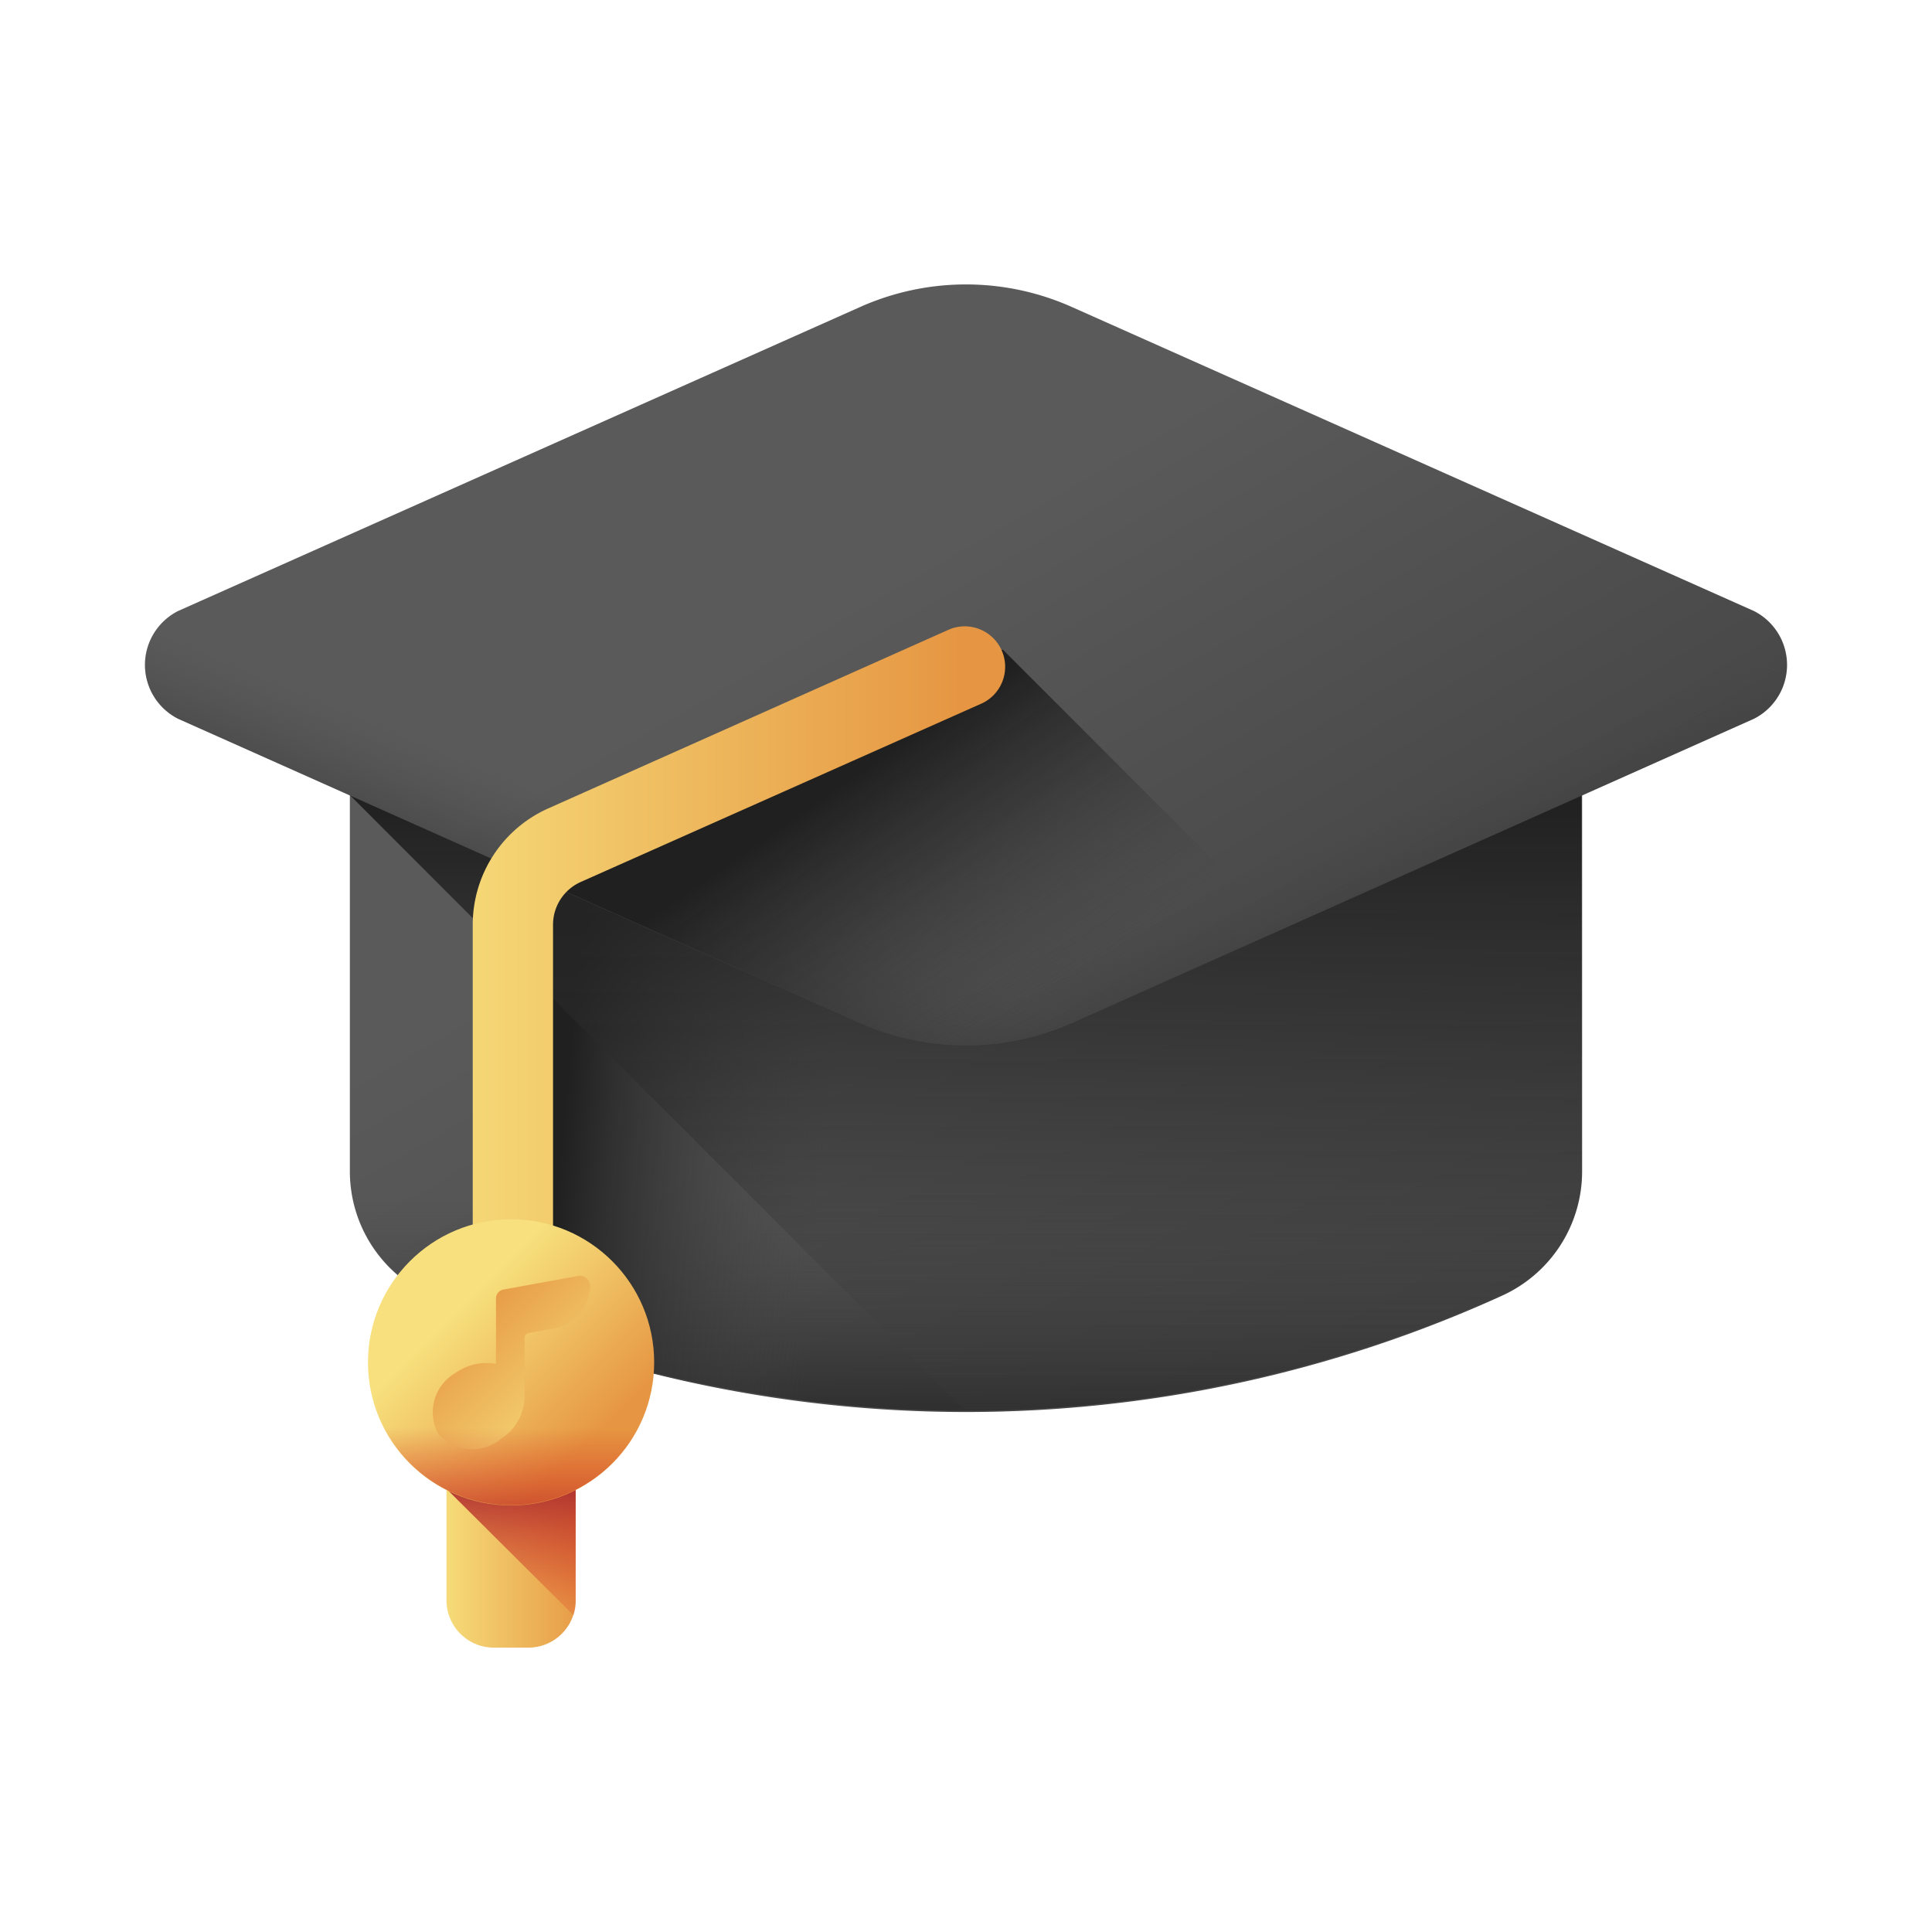 <svg id="Layer_1" data-name="Layer 1" xmlns="http://www.w3.org/2000/svg" xmlns:xlink="http://www.w3.org/1999/xlink" viewBox="0 0 64 64"><defs><style>.cls-1{fill:url(#linear-gradient);}.cls-2{fill:url(#linear-gradient-2);}.cls-3{fill:url(#linear-gradient-3);}.cls-4{fill:url(#linear-gradient-4);}.cls-5{fill:url(#linear-gradient-5);}.cls-6{fill:url(#linear-gradient-6);}.cls-7{fill:url(#linear-gradient-7);}.cls-8{fill:url(#linear-gradient-8);}.cls-9{fill:url(#linear-gradient-9);}.cls-10{fill:url(#linear-gradient-10);}.cls-11{fill:url(#linear-gradient-11);}.cls-12{fill:url(#linear-gradient-12);}.cls-13{fill:url(#linear-gradient-13);}.cls-14{fill:url(#linear-gradient-14);}</style><linearGradient id="linear-gradient" x1="29.4" y1="293.42" x2="43.06" y2="269.82" gradientTransform="matrix(1, 0, 0, -1, -0.5, 318.75)" gradientUnits="userSpaceOnUse"><stop offset="0" stop-color="#5a5a5a"/><stop offset="1" stop-color="#464646"/></linearGradient><linearGradient id="linear-gradient-2" x1="32.37" y1="279.32" x2="32.37" y2="270.14" gradientTransform="matrix(1, 0, 0, -1, -0.5, 318.75)" gradientUnits="userSpaceOnUse"><stop offset="0" stop-color="#464646" stop-opacity="0"/><stop offset="1" stop-color="#202020"/></linearGradient><linearGradient id="linear-gradient-3" x1="28.42" y1="286.2" x2="19.69" y2="287.05" xlink:href="#linear-gradient-2"/><linearGradient id="linear-gradient-4" x1="32.37" y1="269.87" x2="32.37" y2="292.31" gradientTransform="matrix(1, 0, 0, -1, -0.5, 318.75)" gradientUnits="userSpaceOnUse"><stop offset="0" stop-color="#464646" stop-opacity="0"/><stop offset="0.03" stop-color="#454545" stop-opacity="0.03"/><stop offset="0.64" stop-color="#2a2a2a" stop-opacity="0.64"/><stop offset="1" stop-color="#202020"/></linearGradient><linearGradient id="linear-gradient-5" x1="29.98" y1="299.69" x2="39.94" y2="282.48" xlink:href="#linear-gradient"/><linearGradient id="linear-gradient-6" x1="22.91" y1="290.74" x2="20.18" y2="284.25" xlink:href="#linear-gradient-2"/><linearGradient id="linear-gradient-7" x1="413.17" y1="290.74" x2="410.43" y2="284.25" gradientTransform="translate(456.28 318.75) rotate(180)" xlink:href="#linear-gradient-2"/><linearGradient id="linear-gradient-8" x1="32.88" y1="283.75" x2="27.19" y2="291.95" xlink:href="#linear-gradient-4"/><linearGradient id="linear-gradient-9" x1="13.85" y1="286.02" x2="32.31" y2="286.02" gradientTransform="matrix(1, 0, 0, -1, -0.5, 318.75)" gradientUnits="userSpaceOnUse"><stop offset="0" stop-color="#f7e07d"/><stop offset="1" stop-color="#e69642"/></linearGradient><linearGradient id="linear-gradient-10" x1="14.95" y1="266.73" x2="20.05" y2="266.73" xlink:href="#linear-gradient-9"/><linearGradient id="linear-gradient-11" x1="17.36" y1="264.36" x2="17.36" y2="269.93" gradientTransform="matrix(1, 0, 0, -1, -0.5, 318.75)" gradientUnits="userSpaceOnUse"><stop offset="0" stop-color="#d52c1c" stop-opacity="0"/><stop offset="0.28" stop-color="#d12c1e" stop-opacity="0.28"/><stop offset="0.57" stop-color="#c42c23" stop-opacity="0.57"/><stop offset="0.87" stop-color="#af2b2c" stop-opacity="0.87"/><stop offset="1" stop-color="#a42b31"/></linearGradient><linearGradient id="linear-gradient-12" x1="15.11" y1="274.8" x2="19.48" y2="270.42" xlink:href="#linear-gradient-9"/><linearGradient id="linear-gradient-13" x1="19.51" y1="270.64" x2="15.15" y2="275" xlink:href="#linear-gradient-9"/><linearGradient id="linear-gradient-14" x1="17.36" y1="271.46" x2="17.36" y2="267.35" xlink:href="#linear-gradient-11"/></defs><title>online-learning</title><path class="cls-1" d="M11.59,18.65V38.8a4.52,4.52,0,0,0,2.65,4.12,42.84,42.84,0,0,0,35.52,0,4.52,4.52,0,0,0,2.65-4.12V18.65Z"/><path class="cls-2" d="M11.59,36.76v2a4.52,4.52,0,0,0,2.65,4.12,42.84,42.84,0,0,0,35.52,0,4.52,4.52,0,0,0,2.65-4.12v-2Z"/><path class="cls-3" d="M17.78,44.33a42.8,42.8,0,0,0,32-1.41,4.52,4.52,0,0,0,2.65-4.12V18.65H17.78Z"/><path class="cls-4" d="M11.59,18.65v7.69L32,46.77a43.33,43.33,0,0,0,17.74-3.85,4.52,4.52,0,0,0,2.65-4.12V18.65Z"/><path class="cls-5" d="M28.47,10.18,5.9,20.24a2,2,0,0,0,0,3.57L28.47,33.88a8.68,8.68,0,0,0,7.06,0L58.1,23.81a2,2,0,0,0,0-3.57L35.53,10.18A8.6,8.6,0,0,0,28.47,10.18Z"/><path class="cls-6" d="M40.45,31.69l-4.91,2.19a8.73,8.73,0,0,1-7.08,0L5.9,23.81a2,2,0,0,1,0-3.57l4.44-2Z"/><path class="cls-7" d="M23.55,31.69l4.91,2.19a8.73,8.73,0,0,0,7.08,0L58.1,23.81a2,2,0,0,0,0-3.57l-4.44-2L23.55,31.69Z"/><path class="cls-8" d="M33.22,21.52,16.76,28.65l11.71,5.23a8.68,8.68,0,0,0,7.06,0l6.95-3.1Z"/><path class="cls-9" d="M17,42.48a1.34,1.34,0,0,1-1.34-1.34V30.62a4.22,4.22,0,0,1,2.5-3.84l13.31-5.94a1.34,1.34,0,0,1,1.08,2.45L19.23,29.22a1.55,1.55,0,0,0-.91,1.4V41.14A1.33,1.33,0,0,1,17,42.48Z"/><path class="cls-10" d="M17.5,54.58H16.36A1.57,1.57,0,0,1,14.79,53V47.38h4.28V53A1.57,1.57,0,0,1,17.5,54.58Z"/><path class="cls-11" d="M19.07,53V47.38H14.79v1.94L19,53.51A1.39,1.39,0,0,0,19.07,53Z"/><circle class="cls-12" cx="16.93" cy="45.13" r="4.74"/><path class="cls-13" d="M19.55,42.6A1.44,1.44,0,0,1,18.38,44l-.87.16a.16.16,0,0,0-.13.16v1.94h0a1.69,1.69,0,0,1-.78,1.4,1.49,1.49,0,0,1-2.09-.18,1.5,1.5,0,0,1,.58-2,1.77,1.77,0,0,1,1.34-.3V43a.3.3,0,0,1,.24-.28l2.47-.45a.34.34,0,0,1,.41.33Z"/><path class="cls-14" d="M12.26,45.93a4.74,4.74,0,0,0,9.34,0Z"/></svg>